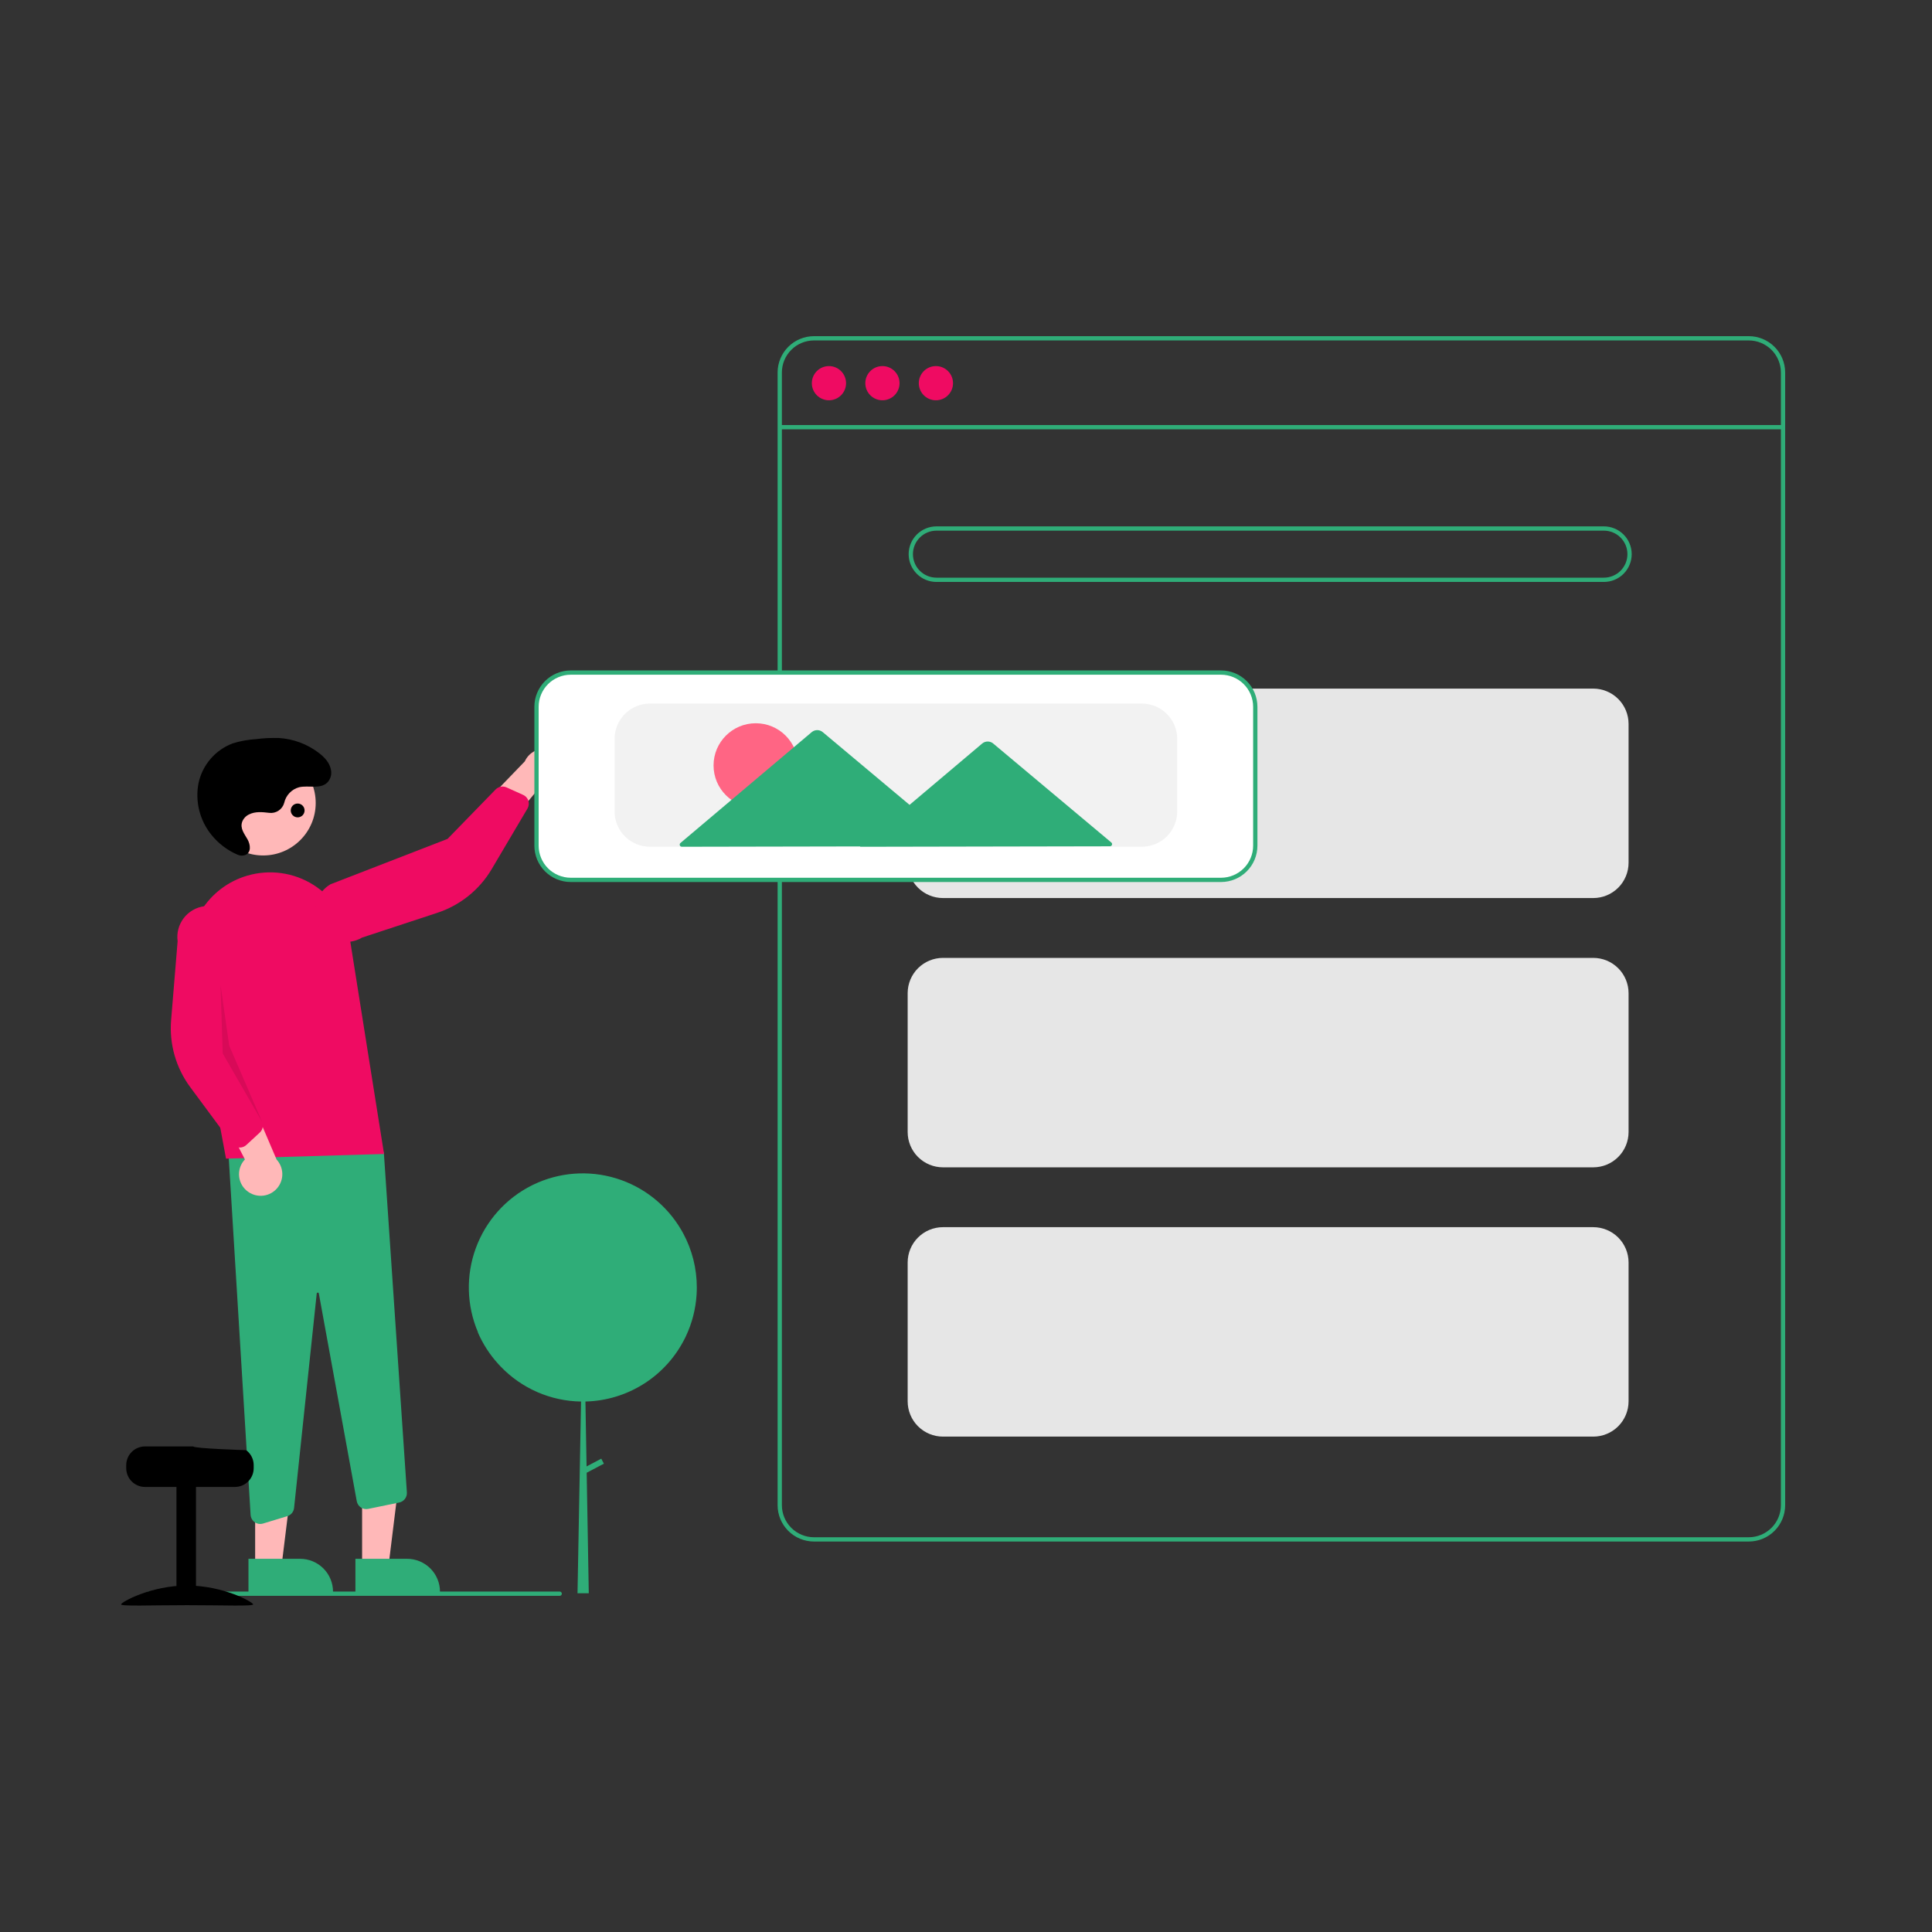 <svg width="1500" height="1500" viewBox="0 0 1500 1500" fill="none" xmlns="http://www.w3.org/2000/svg">
<rect x="0" y="0" width="1500" height="1500" fill="#333333" stroke="none"/>
<g clip-path="url(#clip0_8_290)">
<path d="M541 999.561C541 1001.51 540.938 1003.45 540.813 1005.37C540.1 1016.45 537.302 1027.3 532.567 1037.35C532.528 1037.43 532.489 1037.52 532.451 1037.6C532.233 1038.06 532.007 1038.53 531.773 1038.98C524.587 1053.44 513.596 1065.66 499.984 1074.32C486.372 1082.98 470.657 1087.76 454.532 1088.14L455.412 1138.53L466.819 1132.51L468.859 1136.39L455.498 1143.43L457.047 1232.32L457.125 1237H448.381L448.467 1232.32L451.122 1088.15C439.436 1087.98 427.901 1085.49 417.185 1080.82C406.469 1076.15 396.786 1069.4 388.698 1060.95C388.138 1060.38 387.593 1059.78 387.048 1059.19C387.024 1059.17 387.009 1059.14 386.993 1059.13C380.251 1051.77 374.799 1043.33 370.867 1034.15C370.953 1034.25 371.047 1034.34 371.132 1034.44C362.245 1013.64 361.641 990.22 369.445 968.987C377.248 947.753 392.867 930.312 413.101 920.238C413.404 920.09 413.724 919.942 414.028 919.786C434.041 910.134 456.947 908.364 478.203 914.825C499.459 921.287 517.515 935.509 528.791 954.673C529.328 955.577 529.85 956.505 530.348 957.432C537.355 970.365 541.017 984.848 541 999.561Z" fill="#2FAD78"/>
<path d="M281.143 1216.89H301.503L311.191 1138.43L281.138 1138.43L281.143 1216.89Z" fill="#FFB8B8"/>
<path d="M275.948 1210.25L316.048 1210.25H316.049C319.405 1210.25 322.728 1210.91 325.829 1212.19C328.929 1213.48 331.747 1215.36 334.12 1217.73C336.493 1220.1 338.375 1222.91 339.659 1226.01C340.943 1229.11 341.604 1232.43 341.604 1235.78V1236.61L275.95 1236.61L275.948 1210.25Z" fill="#2FAD78"/>
<path d="M198.099 1216.89H218.46L228.148 1138.43L198.094 1138.43L198.099 1216.89Z" fill="#FFB8B8"/>
<path d="M192.905 1210.25L233.005 1210.25H233.006C236.362 1210.25 239.685 1210.91 242.786 1212.19C245.886 1213.48 248.703 1215.36 251.076 1217.73C253.449 1220.1 255.332 1222.91 256.616 1226.01C257.9 1229.11 258.561 1232.43 258.561 1235.78V1236.61L192.906 1236.61L192.905 1210.25Z" fill="#2FAD78"/>
<path d="M202.016 1183.2C200.115 1183.2 198.287 1182.47 196.903 1181.17C195.52 1179.87 194.685 1178.09 194.568 1176.19L176.518 881.29L297.99 894.385L315.903 1158.73C316.02 1160.53 315.482 1162.31 314.389 1163.75C313.297 1165.18 311.722 1166.18 309.954 1166.55L285.853 1171.51C284.877 1171.71 283.872 1171.71 282.895 1171.52C281.918 1171.33 280.99 1170.94 280.165 1170.38C279.339 1169.83 278.633 1169.11 278.089 1168.28C277.544 1167.45 277.171 1166.51 276.992 1165.54L247.544 1004.25C247.519 1004.05 247.416 1003.87 247.258 1003.74C247.099 1003.62 246.898 1003.56 246.696 1003.58C246.494 1003.58 246.299 1003.65 246.152 1003.79C246.004 1003.93 245.915 1004.12 245.901 1004.32L228.319 1170.79C228.167 1172.25 227.586 1173.63 226.651 1174.76C225.716 1175.89 224.467 1176.72 223.061 1177.15L204.203 1182.88C203.494 1183.09 202.757 1183.2 202.016 1183.2Z" fill="#2FAD78"/>
<path d="M204.318 664.181C226.848 664.181 245.111 645.935 245.111 623.428C245.111 600.92 226.848 582.674 204.318 582.674C181.789 582.674 163.526 600.92 163.526 623.428C163.526 645.935 181.789 664.181 204.318 664.181Z" fill="#FFB8B8"/>
<path d="M175.483 899.56L147.927 751.599C145.033 736.287 147.956 720.446 156.125 707.172C164.295 693.898 177.125 684.143 192.108 679.814C200.678 677.313 209.683 676.663 218.523 677.909C227.364 679.155 235.837 682.267 243.38 687.039C250.923 691.811 257.362 698.133 262.269 705.585C267.176 713.036 270.438 721.446 271.839 730.255L298.177 895.937L175.483 899.56Z" fill="#EF0B62"/>
<path d="M193.057 925.582C191.019 924.238 189.302 922.464 188.025 920.385C186.748 918.306 185.943 915.972 185.666 913.548C185.389 911.125 185.648 908.67 186.424 906.357C187.199 904.044 188.473 901.929 190.155 900.162L162.924 847.477L193.591 850.747L214.749 900.275C217.535 903.296 219.115 907.232 219.189 911.338C219.264 915.444 217.828 919.435 215.154 922.555C212.48 925.674 208.754 927.705 204.681 928.263C200.609 928.821 196.473 927.867 193.057 925.582L193.057 925.582Z" fill="#FFB8B8"/>
<path d="M185.481 890.909C184.436 890.81 183.423 890.492 182.509 889.977C181.595 889.461 180.799 888.759 180.174 887.916L147.701 844.057C136.596 829.063 131.321 810.549 132.857 791.961L137.907 730.712C137.477 727.581 137.668 724.396 138.471 721.338C139.273 718.281 140.671 715.412 142.584 712.894C144.497 710.377 146.888 708.261 149.62 706.667C152.352 705.073 155.372 704.033 158.506 703.606C161.641 703.179 164.829 703.373 167.889 704.178C170.948 704.982 173.819 706.381 176.337 708.295C178.855 710.208 180.971 712.599 182.563 715.33C184.156 718.061 185.194 721.078 185.619 724.21L182.665 821.643L203.488 870.955C204.082 872.37 204.227 873.933 203.902 875.433C203.578 876.933 202.8 878.297 201.675 879.341L191.256 888.959C190.138 889.99 188.732 890.656 187.226 890.869C186.648 890.951 186.062 890.964 185.481 890.909Z" fill="#EF0B62"/>
<path d="M439.23 601.223C438.786 603.622 437.82 605.894 436.402 607.879C434.983 609.865 433.146 611.515 431.02 612.715C428.894 613.914 426.531 614.633 424.096 614.822C421.662 615.01 419.216 614.662 416.931 613.804L378.987 659.398L370.043 629.91L407.447 591.134C409.145 587.393 412.157 584.405 415.912 582.736C419.668 581.066 423.906 580.831 427.824 582.075C431.742 583.318 435.067 585.955 437.169 589.484C439.271 593.013 440.005 597.19 439.23 601.223Z" fill="#FFB8B8"/>
<path d="M410.224 621.712C410.541 622.712 410.643 623.768 410.524 624.81C410.405 625.852 410.068 626.857 409.535 627.761L381.769 674.736C372.279 690.798 357.271 702.87 339.538 708.705L281.114 727.938C278.396 729.557 275.385 730.625 272.253 731.08C269.121 731.535 265.93 731.369 262.863 730.591C259.796 729.813 256.912 728.439 254.377 726.546C251.841 724.654 249.704 722.281 248.088 719.563C246.471 716.844 245.407 713.835 244.956 710.705C244.505 707.576 244.676 704.388 245.459 701.325C246.242 698.261 247.622 695.382 249.52 692.852C251.417 690.322 253.796 688.19 256.519 686.579L347.478 651.309L384.811 612.926C385.884 611.828 387.268 611.085 388.777 610.799C390.286 610.512 391.847 610.696 393.248 611.324L406.176 617.16C407.562 617.786 408.724 618.82 409.507 620.123C409.808 620.622 410.049 621.156 410.224 621.712Z" fill="#EF0B62"/>
<path opacity="0.1" d="M171.232 764.742L172.893 817.839L203.487 870.954L177.94 811.761L171.232 764.742Z" fill="black"/>
<path d="M208.992 631.087C211.554 631.419 214.15 630.812 216.297 629.377C218.445 627.942 219.998 625.777 220.669 623.284C221.316 620.415 222.732 617.776 224.765 615.65C226.799 613.524 229.374 611.991 232.213 611.215C239.696 609.507 248.842 613.026 254.325 607.362C255.499 606.069 256.348 604.515 256.803 602.83C257.258 601.144 257.306 599.375 256.942 597.668C255.932 592.164 251.991 588.005 247.702 584.68C238.676 577.714 227.754 573.636 216.368 572.98C210.474 572.81 204.576 573.103 198.728 573.857C192.605 574.243 186.549 575.349 180.685 577.152C174.004 579.67 168.067 583.83 163.422 589.248C158.777 594.666 155.573 601.166 154.108 608.147C152.768 615.151 152.974 622.362 154.711 629.277C156.449 636.193 159.676 642.646 164.168 648.187C169.546 654.877 176.48 660.151 184.365 663.549C186.244 664.435 188.396 664.544 190.355 663.853C195.266 661.902 194.464 655.823 192.224 651.769C189.828 647.431 186.14 643.23 188.067 637.95C189.033 635.501 190.888 633.507 193.261 632.364C198.144 629.876 203.605 630.465 208.855 631.071L208.992 631.087Z" fill="black"/>
<path d="M1357.77 1196.84H631.967C624.482 1196.83 617.305 1193.86 612.012 1188.57C606.718 1183.28 603.741 1176.11 603.733 1168.63V289.208C603.741 281.729 606.718 274.559 612.012 269.271C617.305 263.983 624.482 261.008 631.967 261H1357.77C1365.25 261.008 1372.43 263.983 1377.72 269.271C1383.01 274.559 1385.99 281.729 1386 289.208V1168.63C1385.99 1176.11 1383.01 1183.28 1377.72 1188.57C1372.43 1193.86 1365.25 1196.83 1357.77 1196.84ZM631.967 264.319C625.362 264.326 619.03 266.951 614.359 271.617C609.689 276.283 607.062 282.609 607.054 289.208V1168.63C607.062 1175.23 609.689 1181.56 614.359 1186.22C619.03 1190.89 625.362 1193.51 631.967 1193.52H1357.77C1364.37 1193.51 1370.7 1190.89 1375.37 1186.22C1380.04 1181.56 1382.67 1175.23 1382.68 1168.63V289.208C1382.67 282.609 1380.04 276.283 1375.37 271.617C1370.7 266.951 1364.37 264.326 1357.77 264.319H631.967Z" fill="#2FAD78"/>
<path d="M1384.34 330.01H605.394V333.329H1384.34V330.01Z" fill="#2FAD78"/>
<path d="M643.594 310.779C650.932 310.779 656.88 304.835 656.88 297.504C656.88 290.173 650.932 284.23 643.594 284.23C636.255 284.23 630.307 290.173 630.307 297.504C630.307 304.835 636.255 310.779 643.594 310.779Z" fill="#EF0B62"/>
<path d="M685.115 310.779C692.453 310.779 698.402 304.835 698.402 297.504C698.402 290.173 692.453 284.23 685.115 284.23C677.777 284.23 671.828 290.173 671.828 297.504C671.828 304.835 677.777 310.779 685.115 310.779Z" fill="#EF0B62"/>
<path d="M726.637 310.779C733.975 310.779 739.924 304.835 739.924 297.504C739.924 290.173 733.975 284.23 726.637 284.23C719.299 284.23 713.35 290.173 713.35 297.504C713.35 304.835 719.299 310.779 726.637 310.779Z" fill="#EF0B62"/>
<path d="M1245.26 451.818H727.068C721.342 451.818 715.85 449.546 711.801 445.5C707.752 441.455 705.477 435.968 705.477 430.247C705.477 424.526 707.752 419.04 711.801 414.995C715.85 410.949 721.342 408.677 727.068 408.677H1245.26C1250.98 408.677 1256.48 410.949 1260.53 414.995C1264.57 419.04 1266.85 424.526 1266.85 430.247C1266.85 435.968 1264.57 441.455 1260.53 445.5C1256.48 449.546 1250.98 451.818 1245.26 451.818ZM727.068 411.995C722.223 411.995 717.576 413.918 714.15 417.341C710.724 420.764 708.799 425.407 708.799 430.247C708.799 435.088 710.724 439.731 714.15 443.154C717.576 446.577 722.223 448.5 727.068 448.5H1245.26C1250.1 448.5 1254.75 446.577 1258.18 443.154C1261.6 439.731 1263.53 435.088 1263.53 430.247C1263.53 425.407 1261.6 420.764 1258.18 417.341C1254.75 413.918 1250.1 411.995 1245.26 411.995H727.068Z" fill="#2FAD78"/>
<path d="M1237.01 697.242H732.11C724.845 697.234 717.879 694.347 712.741 689.214C707.604 684.082 704.714 677.123 704.706 669.864V562.01C704.714 554.752 707.604 547.793 712.741 542.66C717.879 537.527 724.845 534.64 732.11 534.632H1237.01C1244.28 534.64 1251.24 537.528 1256.38 542.66C1261.52 547.793 1264.41 554.752 1264.42 562.01V669.864C1264.41 677.123 1261.52 684.082 1256.38 689.214C1251.24 694.347 1244.28 697.234 1237.01 697.242Z" fill="#E6E6E6"/>
<path d="M1237.01 906.313H732.11C724.845 906.305 717.879 903.418 712.742 898.285C707.604 893.153 704.714 886.194 704.706 878.935V771.081C704.714 763.823 707.604 756.864 712.741 751.731C717.879 746.598 724.844 743.711 732.11 743.702H1237.01C1244.28 743.711 1251.24 746.598 1256.38 751.731C1261.52 756.864 1264.41 763.823 1264.42 771.081V878.935C1264.41 886.194 1261.52 893.153 1256.38 898.285C1251.24 903.418 1244.28 906.305 1237.01 906.313Z" fill="#E6E6E6"/>
<path d="M1237.01 1115.38H732.11C724.845 1115.38 717.879 1112.49 712.742 1107.36C707.604 1102.22 704.714 1095.26 704.706 1088.01V980.152C704.714 972.893 707.604 965.934 712.742 960.802C717.879 955.669 724.845 952.782 732.11 952.773H1237.01C1244.28 952.782 1251.24 955.669 1256.38 960.802C1261.52 965.934 1264.41 972.893 1264.42 980.152V1088.01C1264.41 1095.26 1261.52 1102.22 1256.38 1107.36C1251.24 1112.49 1244.28 1115.38 1237.01 1115.38Z" fill="#E6E6E6"/>
<path d="M948.022 683.968H443.12C435.854 683.96 428.888 681.073 423.751 675.94C418.613 670.807 415.724 663.848 415.715 656.59V548.736C415.724 541.477 418.613 534.518 423.751 529.386C428.888 524.253 435.854 521.366 443.12 521.358H948.022C955.288 521.366 962.253 524.253 967.391 529.386C972.528 534.519 975.418 541.477 975.427 548.736V656.59C975.418 663.848 972.528 670.807 967.391 675.94C962.253 681.073 955.288 683.96 948.022 683.968Z" fill="white"/>
<path d="M948.022 684.798H443.119C435.633 684.789 428.457 681.815 423.164 676.527C417.87 671.238 414.893 664.069 414.885 656.59V548.736C414.893 541.258 417.87 534.088 423.164 528.8C428.457 523.511 435.633 520.537 443.119 520.528H948.022C955.508 520.537 962.685 523.511 967.978 528.8C973.271 534.088 976.248 541.258 976.257 548.736V656.59C976.248 664.069 973.271 671.238 967.978 676.527C962.685 681.815 955.508 684.789 948.022 684.798ZM443.119 523.847C436.514 523.854 430.182 526.479 425.511 531.145C420.841 535.811 418.214 542.137 418.206 548.736V656.59C418.214 663.189 420.841 669.515 425.511 674.181C430.182 678.847 436.514 681.472 443.119 681.479H948.022C954.627 681.472 960.959 678.847 965.63 674.181C970.3 669.515 972.927 663.189 972.935 656.59V548.736C972.927 542.137 970.3 535.811 965.63 531.145C960.959 526.479 954.627 523.854 948.022 523.847H443.119Z" fill="#2FAD78"/>
<path d="M886.57 657.42H504.571C497.306 657.411 490.34 654.524 485.203 649.392C480.065 644.259 477.175 637.3 477.167 630.041V573.626C477.175 566.367 480.065 559.408 485.203 554.275C490.34 549.143 497.306 546.256 504.571 546.247H886.57C893.836 546.256 900.801 549.143 905.939 554.275C911.076 559.408 913.966 566.367 913.974 573.626V630.041C913.966 637.3 911.076 644.259 905.939 649.392C900.801 654.524 893.836 657.411 886.57 657.42Z" fill="#F2F2F2"/>
<path d="M586.776 627.012C604.876 627.012 619.548 612.353 619.548 594.27C619.548 576.188 604.876 561.529 586.776 561.529C568.676 561.529 554.003 576.188 554.003 594.27C554.003 612.353 568.676 627.012 586.776 627.012Z" fill="#FF6584"/>
<path d="M862.831 654.115L816.572 615.355L771.112 577.264C769.912 576.259 768.395 575.709 766.83 575.712C765.264 575.715 763.749 576.271 762.554 577.28L717.24 615.546L706.172 624.894L689.483 610.91L638.765 568.414C637.565 567.409 636.049 566.859 634.483 566.862C632.917 566.865 631.403 567.421 630.207 568.431L579.654 611.121L528.305 654.484C528.045 654.704 527.859 654.998 527.772 655.327C527.684 655.656 527.701 656.004 527.818 656.323C527.935 656.643 528.148 656.918 528.428 657.113C528.707 657.308 529.04 657.412 529.38 657.411L634.657 657.208L667.981 657.144L667.655 657.42L766.987 657.228L861.767 657.046C862.108 657.045 862.44 656.94 862.719 656.745C862.998 656.549 863.21 656.273 863.326 655.953C863.442 655.633 863.457 655.285 863.368 654.956C863.28 654.628 863.092 654.334 862.831 654.115Z" fill="#2FAD78"/>
<path d="M434.547 1239H115.661C115.22 1239 114.798 1238.83 114.486 1238.51C114.175 1238.2 114 1237.78 114 1237.34C114 1236.9 114.175 1236.48 114.486 1236.17C114.798 1235.86 115.22 1235.68 115.661 1235.68H434.547C434.987 1235.68 435.41 1235.86 435.721 1236.17C436.033 1236.48 436.208 1236.9 436.208 1237.34C436.208 1237.78 436.033 1238.2 435.721 1238.51C435.41 1238.83 434.987 1239 434.547 1239Z" fill="#2FAD78"/>
<ellipse cx="231.101" cy="629.226" rx="5.372" ry="5.368" fill="black"/>
</g>
<path d="M152.149 1154H137V1241.44H152.149V1154Z" fill="black"/>
<path d="M112.566 1123H150.097C150.097 1124.61 191.122 1125.91 191.122 1125.91C192.027 1126.59 192.852 1127.38 193.581 1128.24C195.771 1130.86 196.968 1134.16 196.961 1137.57V1139.9C196.959 1143.76 195.424 1147.46 192.693 1150.19C189.962 1152.93 186.257 1154.46 182.395 1154.46H112.566C108.704 1154.46 105.001 1152.92 102.27 1150.19C99.539 1147.46 98.003 1143.76 98 1139.9V1137.57C98.005 1133.7 99.542 1130 102.272 1127.27C105.003 1124.54 108.705 1123.01 112.566 1123Z" fill="black"/>
<path d="M196.546 1245.62C196.546 1247.25 173.59 1246.25 145.273 1246.25C116.956 1246.25 94 1247.25 94 1245.62C94 1243.98 116.956 1231 145.273 1231C173.59 1231 196.546 1243.98 196.546 1245.62Z" fill="black"/>
<defs>
<clipPath id="clip0_8_290">
<rect width="1272" height="978" fill="white" transform="translate(114 261)"/>
</clipPath>
</defs>
</svg>
